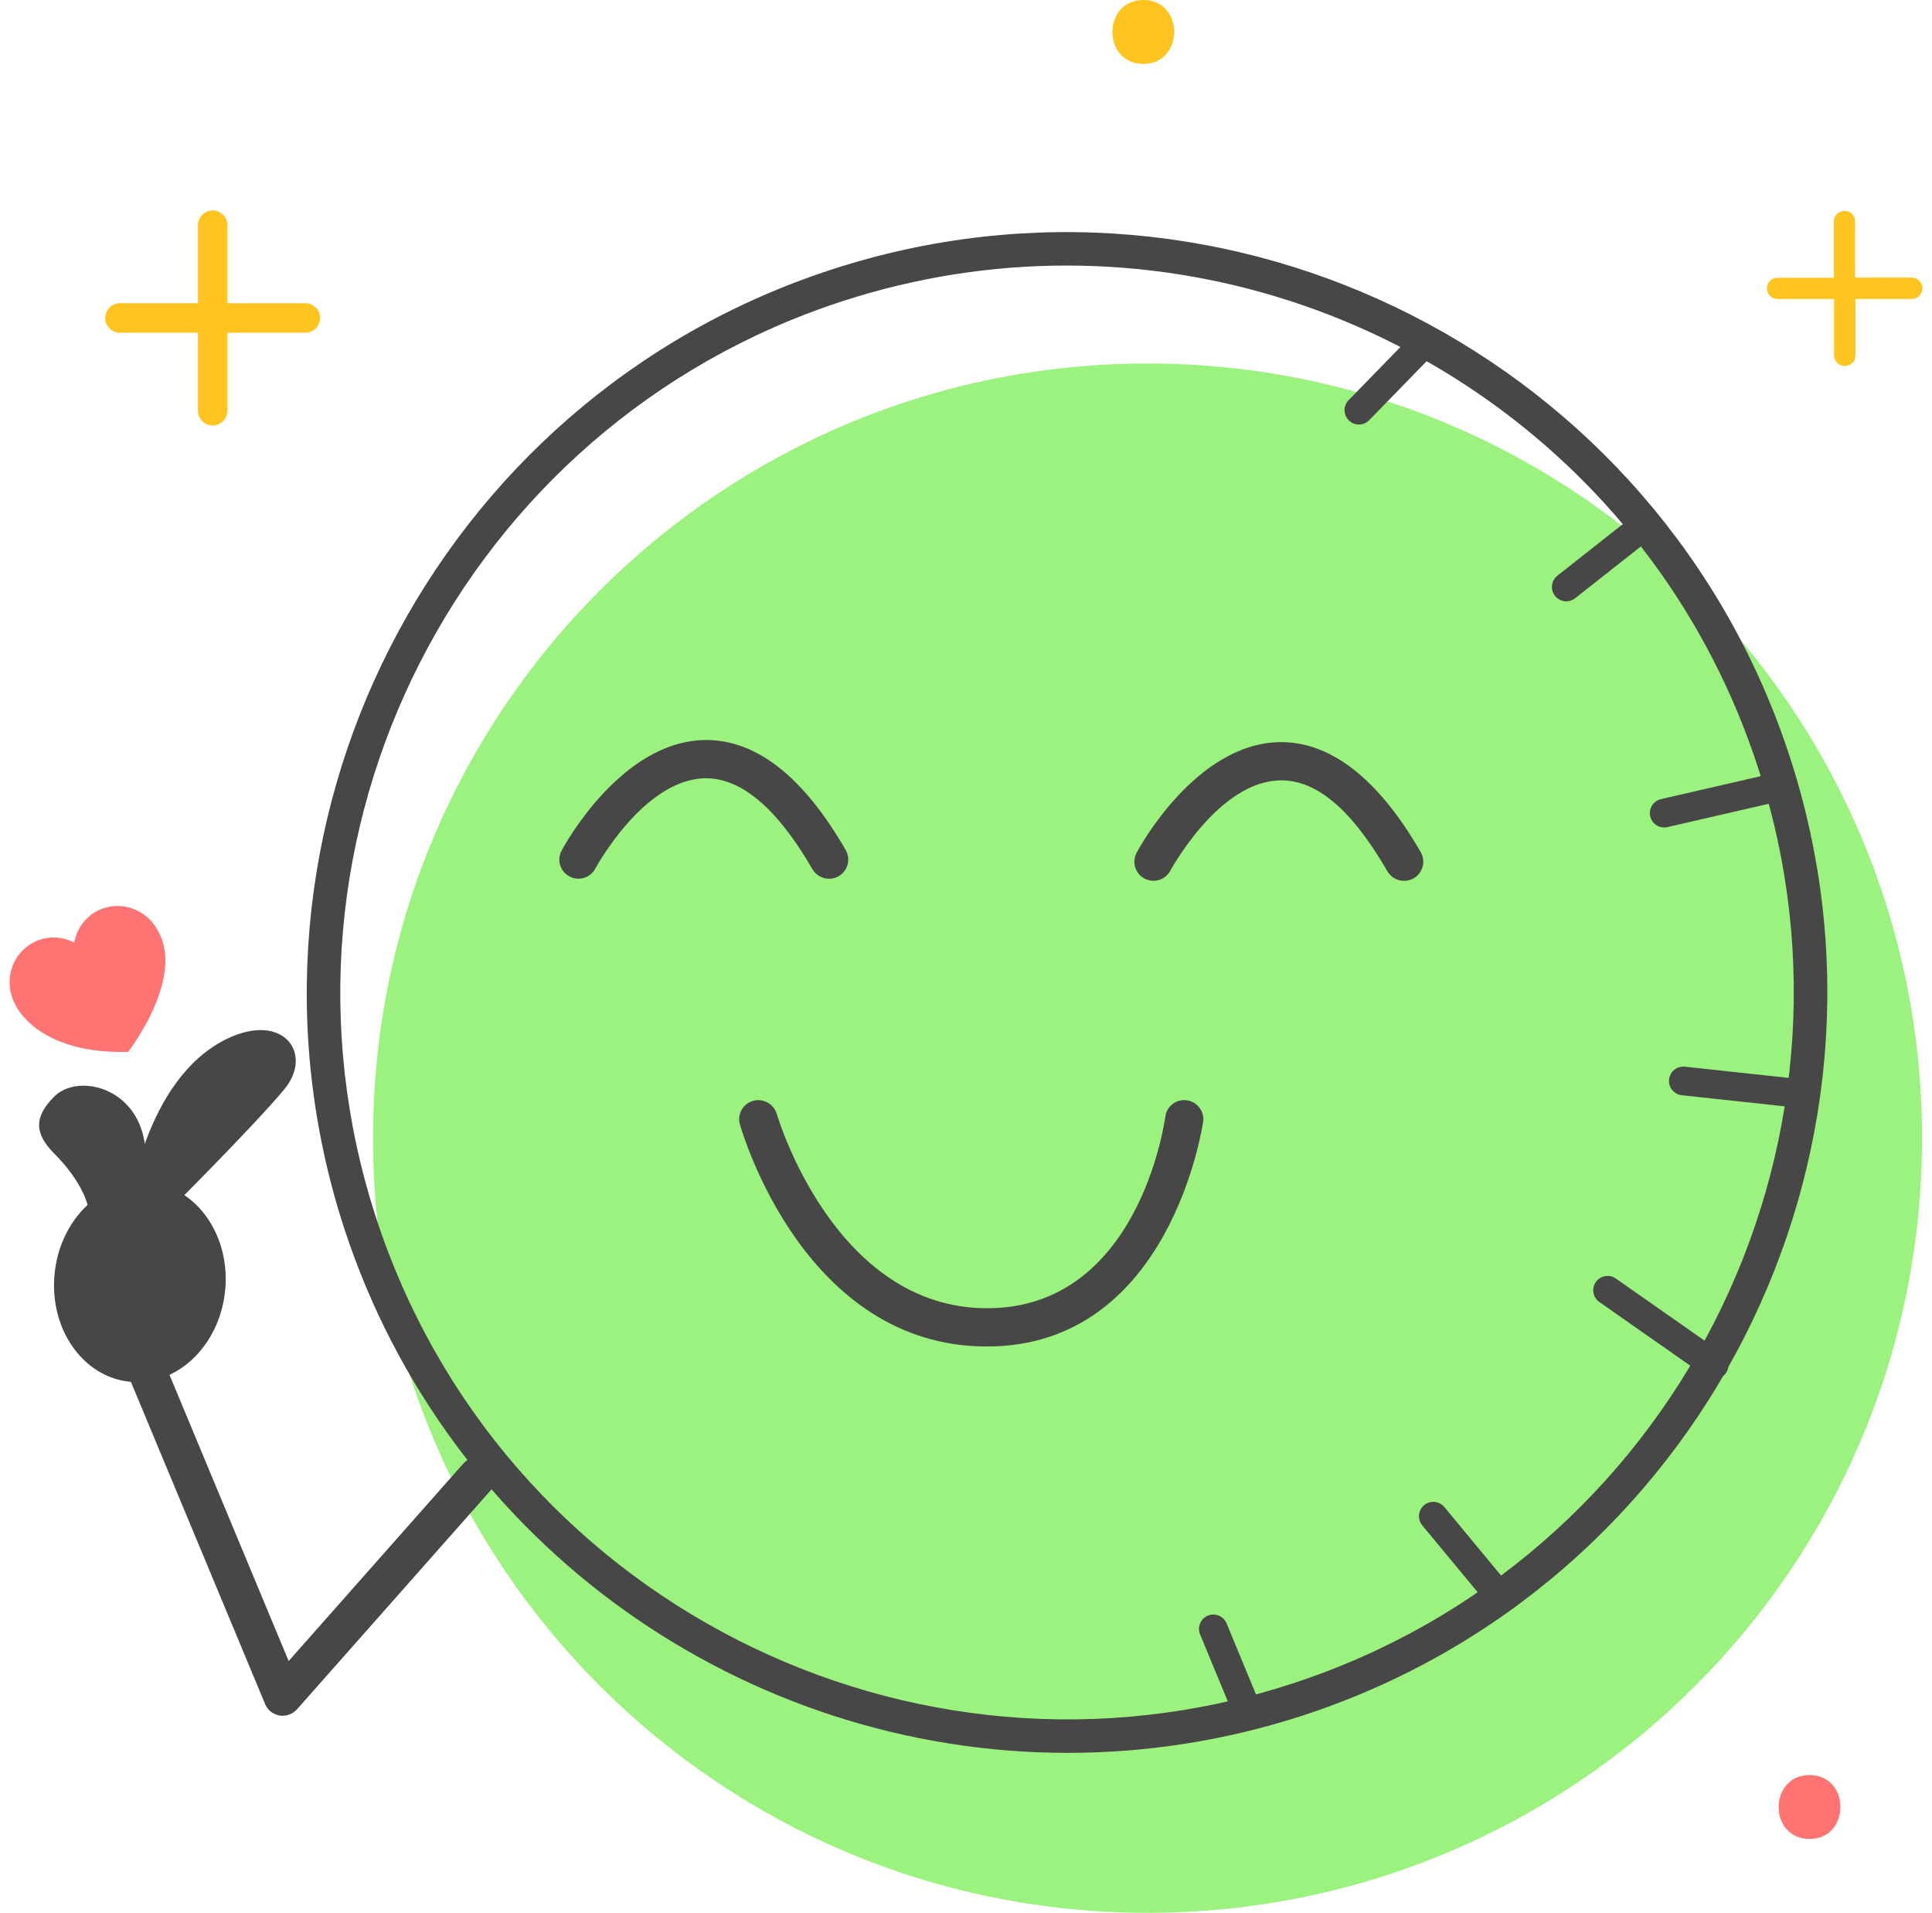<svg width="101" height="100" viewBox="0 0 101 100" fill="none" xmlns="http://www.w3.org/2000/svg">
<path d="M59.99 99.98C82.352 99.98 100.48 81.852 100.48 59.49C100.48 37.128 82.352 19 59.99 19C37.628 19 19.5 37.128 19.5 59.49C19.5 81.852 37.628 99.98 59.99 99.98Z" fill="#9CF27E"/>
<path d="M11.89 11.77V15.85H15.97C16.4 15.85 16.74 16.2 16.74 16.62C16.74 17.04 16.39 17.39 15.97 17.39H11.89V21.47C11.89 21.89 11.54 22.24 11.12 22.24C10.69 22.24 10.35 21.89 10.35 21.47V17.39H6.27C5.85 17.39 5.5 17.05 5.5 16.62C5.5 16.41 5.59 16.21 5.72 16.08C5.86 15.94 6.05 15.85 6.27 15.85H10.35V11.77C10.35 11.35 10.69 11 11.12 11C11.33 11 11.53 11.09 11.67 11.23C11.81 11.37 11.89 11.56 11.89 11.77Z" fill="#FFC41F"/>
<path d="M99.94 14.51C100.25 14.51 100.5 14.76 100.5 15.07C100.5 15.38 100.25 15.63 99.94 15.63H97V18.57C97 18.88 96.75 19.13 96.44 19.13C96.13 19.13 95.88 18.88 95.88 18.57V15.63H92.93C92.62 15.63 92.37 15.38 92.37 15.07C92.37 14.92 92.43 14.78 92.53 14.68C92.63 14.58 92.77 14.52 92.92 14.52H95.87V11.58C95.87 11.27 96.12 11.02 96.43 11.02C96.58 11.02 96.72 11.08 96.82 11.18C96.92 11.28 96.98 11.42 96.98 11.57V14.51H99.94Z" fill="#FFC41F"/>
<path d="M59.77 0C57.62 0 57.61 3.34 59.77 3.34C61.92 3.34 61.92 0 59.77 0Z" fill="#FFC41F"/>
<path d="M94.6 92.78C92.45 92.78 92.44 96.12 94.6 96.12C96.75 96.12 96.75 92.78 94.6 92.78Z" fill="#FF7373"/>
<path d="M55.81 91.62C39.05 91.62 23.44 80.93 17.98 64.16C11.22 43.32 22.66 20.85 43.5 14.08C64.34 7.31 86.81 18.75 93.58 39.6C100.35 60.45 88.91 82.9 68.07 89.68C64 91 59.87 91.62 55.81 91.62ZM55.76 13.88C51.88 13.88 47.93 14.48 44.05 15.74C24.12 22.22 13.18 43.7 19.65 63.62C26.12 83.54 47.6 94.48 67.52 88.01C87.44 81.54 98.39 60.06 91.91 40.14C86.71 24.1 71.77 13.88 55.76 13.88Z" fill="#474747"/>
<path d="M73.4 46.04C73.05 46.04 72.72 45.86 72.53 45.54C70.69 42.36 68.85 40.75 66.92 40.79C63.71 40.84 61.21 45.46 61.18 45.51C60.92 46 60.31 46.18 59.83 45.92C59.34 45.66 59.16 45.06 59.42 44.57C59.54 44.34 62.5 38.87 66.89 38.79C69.54 38.75 72.05 40.68 74.27 44.54C74.55 45.02 74.38 45.63 73.9 45.91C73.74 46 73.57 46.04 73.4 46.04Z" fill="#474747"/>
<path d="M51.59 70.38C42.08 70.38 38.82 59.25 38.68 58.77C38.53 58.24 38.84 57.69 39.37 57.54C39.9 57.39 40.45 57.7 40.61 58.23C40.64 58.33 43.6 68.38 51.6 68.38C59.47 68.38 60.86 58.78 60.92 58.37C60.99 57.82 61.49 57.44 62.04 57.51C62.59 57.58 62.97 58.09 62.9 58.63C62.87 58.75 61.22 70.38 51.59 70.38Z" fill="#474747"/>
<path d="M43.34 45.93C42.99 45.93 42.66 45.75 42.47 45.43C40.65 42.28 38.78 40.68 36.91 40.68C36.89 40.68 36.87 40.68 36.86 40.68C33.65 40.73 31.15 45.35 31.12 45.4C30.86 45.89 30.25 46.07 29.77 45.81C29.28 45.55 29.1 44.95 29.36 44.46C29.48 44.23 32.44 38.76 36.83 38.68C36.86 38.68 36.89 38.68 36.92 38.68C39.56 38.68 42.01 40.61 44.21 44.43C44.49 44.91 44.32 45.52 43.84 45.8C43.68 45.89 43.51 45.93 43.34 45.93Z" fill="#474747"/>
<path d="M14.78 89.68C14.73 89.68 14.67 89.68 14.62 89.67C14.28 89.61 13.99 89.39 13.86 89.07L6.39 71.14C6.18 70.63 6.42 70.04 6.93 69.83C7.44 69.62 8.03 69.86 8.24 70.37L15.09 86.82L24.22 76.5C24.59 76.09 25.22 76.05 25.63 76.41C26.04 76.78 26.08 77.41 25.72 77.82L15.53 89.34C15.34 89.55 15.06 89.68 14.78 89.68Z" fill="#474747"/>
<path d="M11.768 67.473C12.061 64.599 10.303 62.066 7.842 61.815C5.381 61.564 3.148 63.69 2.855 66.563C2.561 69.437 4.319 71.97 6.78 72.221C9.242 72.472 11.475 70.346 11.768 67.473Z" fill="#474747"/>
<path d="M4.58 62.99C4.58 62.99 4.33 61.79 2.84 60.3C1.78 59.24 1.78 58.37 2.84 57.31C4.33 55.82 8.81 57.21 7.32 62.49L4.58 62.99Z" fill="#474747"/>
<path d="M6.76 62.99C6.76 62.99 7.57 56.44 11.8 54.33C14.79 52.84 16.42 55.06 14.86 56.94C13.3 58.82 8.81 63.3 8.81 63.3L6.76 62.99Z" fill="#474747"/>
<path d="M6.7 54.98C5.63 55.01 4.74 54.9 4.01 54.72C3.47 54.58 3.01 54.41 2.63 54.21C1.16 53.46 0.76 52.43 0.76 52.43C0.17 51.24 0.63 49.81 1.79 49.24C2.47 48.9 3.25 48.94 3.88 49.27C3.96 48.84 4.15 48.44 4.44 48.11C4.48 48.07 4.52 48.03 4.56 47.99C4.72 47.83 4.92 47.69 5.13 47.59C6.29 47.02 7.7 47.52 8.29 48.71C9.64 51.2 6.7 54.98 6.7 54.98Z" fill="#FF7373"/>
<path d="M71.04 21.44L74.4 17.99" stroke="#474747" stroke-width="1.5" stroke-miterlimit="10" stroke-linecap="round" stroke-linejoin="round"/>
<path d="M81.88 30.68L85.61 27.74" stroke="#474747" stroke-width="1.5" stroke-miterlimit="10" stroke-linecap="round" stroke-linejoin="round"/>
<path d="M87 42.5L92.78 41.17" stroke="#474747" stroke-width="1.5" stroke-miterlimit="10" stroke-linecap="round" stroke-linejoin="round"/>
<path d="M88 56.5L93.74 57.12" stroke="#474747" stroke-width="1.5" stroke-miterlimit="10" stroke-linecap="round" stroke-linejoin="round"/>
<path d="M84.04 67.44L89.61 71.34" stroke="#474747" stroke-width="1.5" stroke-miterlimit="10" stroke-linecap="round" stroke-linejoin="round"/>
<path d="M74.93 79.25L78.5 83.56" stroke="#474747" stroke-width="1.5" stroke-miterlimit="10" stroke-linecap="round" stroke-linejoin="round"/>
<path d="M63.43 85.14L65.21 89.44" stroke="#474747" stroke-width="1.5" stroke-miterlimit="10" stroke-linecap="round" stroke-linejoin="round"/>
</svg>
